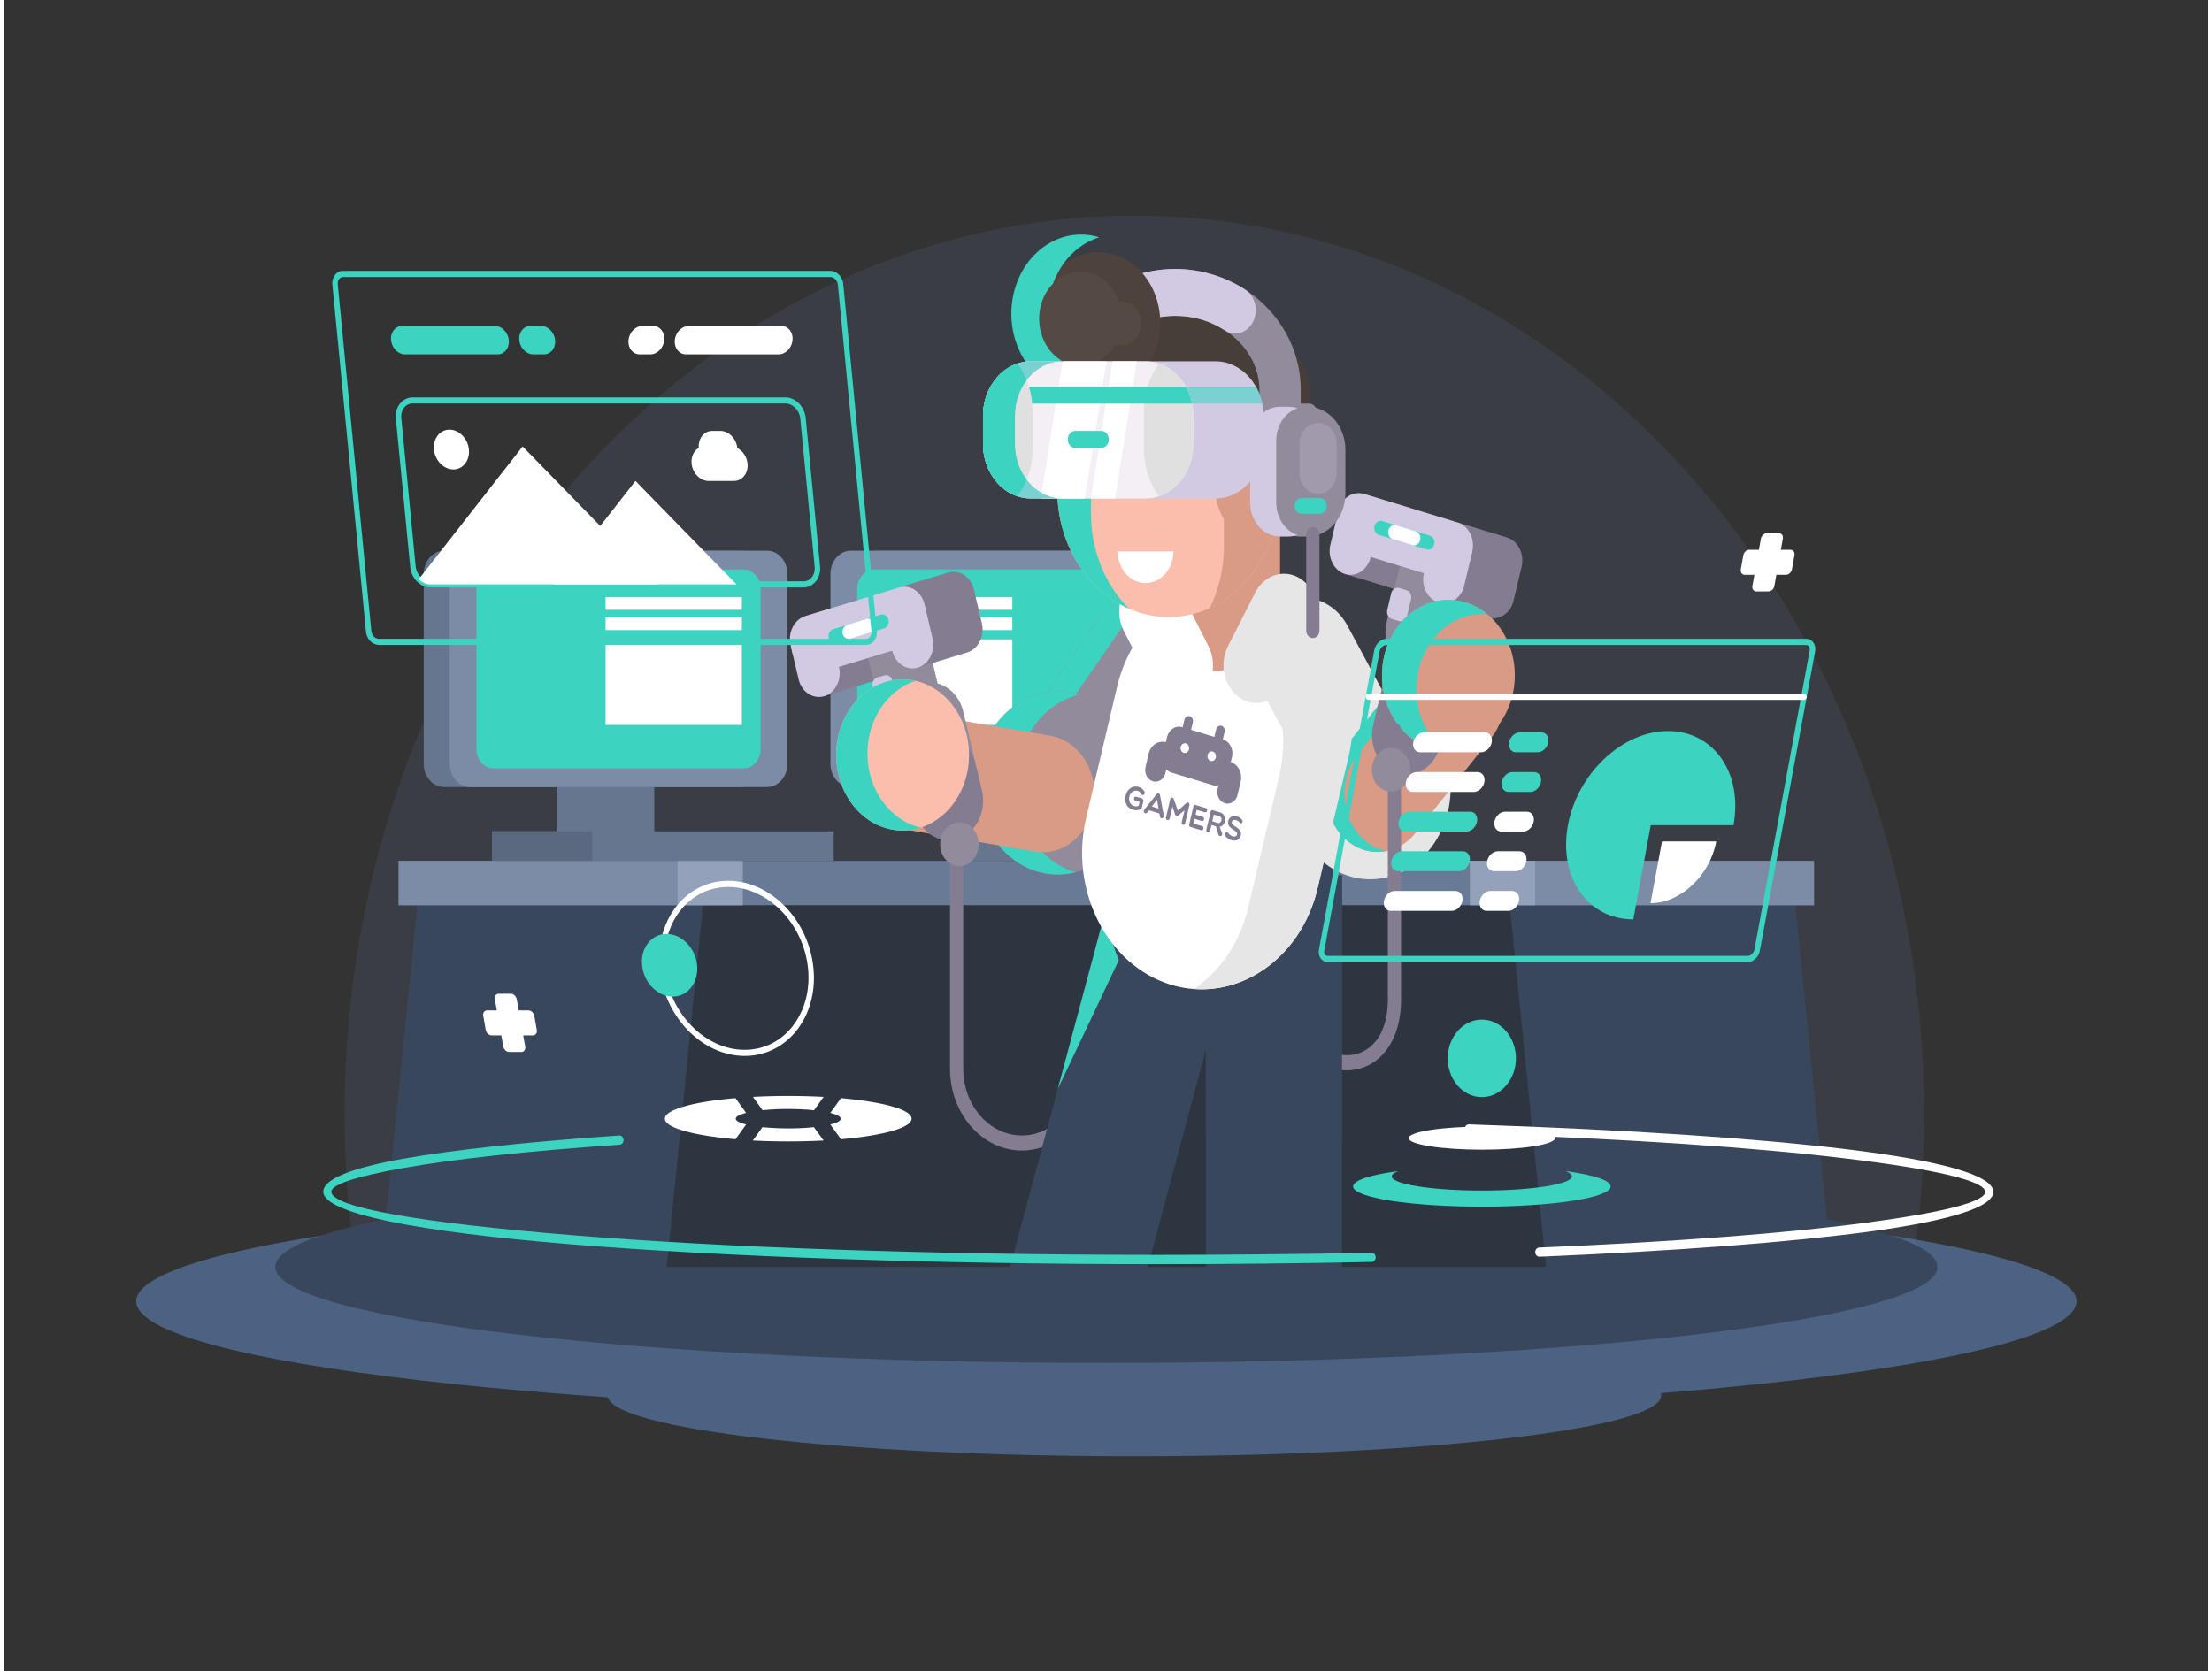 <svg xmlns="http://www.w3.org/2000/svg" fill="none" width="600" height="453.403" viewBox="0 0 600 455">
    <rect x="0" y="0" width="600" height="455" fill="#333333" stroke="none"/>
    <defs />
    <g clip-path="url(#clip0)">
        <path fill="#4C6282" fill-rule="evenodd" d="M307.72 396.487c78.98 0 143.4-7.439 143.4-16.562 0-9.123-64.42-16.562-143.4-16.562s-143.4 7.439-143.4 16.562c0 9.1 64.42 16.562 143.4 16.562z" clip-rule="evenodd" />
        <path fill="#4C6282" fill-rule="evenodd" d="M300.1 384.794c145.46 0 264.08-13.696 264.08-30.508 0-16.812-118.64-30.508-264.08-30.508-145.46 0-264.08 13.696-264.08 30.508 0 16.812 118.62 30.508 264.08 30.508z" clip-rule="evenodd" />
        <path fill="#61799E" fill-opacity=".16" fill-rule="evenodd" d="M307.72 58.74c118.72 0 214.98 109.473 214.98 244.54 0 14.742-1.14 29.166-3.34 43.18H96.08c-2.2-14.014-3.34-28.461-3.34-43.18 0-135.044 96.26-244.54 214.98-244.54z" clip-rule="evenodd" />
        <path fill="#38475C" fill-rule="evenodd" d="M300.1 371.075c124.6 0 226.22-11.739 226.22-26.14 0-14.4-101.62-26.139-226.22-26.139S73.88 330.535 73.88 344.935c0 14.401 101.62 26.14 226.22 26.14z" clip-rule="evenodd" />
        <path fill="#66768F" d="M287.78 201.428h-26.56v32.942h26.56v-32.942z" />
        <path fill="#66768F" fill-rule="evenodd" d="M318.44 149.945H237.6c-3.04 0-5.54 2.821-5.54 6.302v51.733c0 3.458 2.48 6.302 5.54 6.302h80.84c3.04 0 5.54-2.821 5.54-6.302v-51.733c0-3.458-2.48-6.302-5.54-6.302z" clip-rule="evenodd" />
        <path fill="#7C8CA6" fill-rule="evenodd" d="M311.38 149.945h-80.84c-3.04 0-5.54 2.821-5.54 6.302v51.733c0 3.458 2.48 6.302 5.54 6.302h80.84c3.04 0 5.54-2.821 5.54-6.302v-51.733c0-3.458-2.5-6.302-5.54-6.302z" clip-rule="evenodd" />
        <path fill="#3CD3C1" fill-rule="evenodd" d="M304.98 155.041h-68.04c-2.56 0-4.66 2.389-4.66 5.301v43.566c0 2.912 2.1 5.301 4.66 5.301h68.04c2.56 0 4.66-2.389 4.66-5.301v-43.566c0-2.912-2.1-5.301-4.66-5.301z" clip-rule="evenodd" />
        <g fill="#fff">
            <path d="M274.5 174.083h-37.1v23.296h37.1v-23.296zM274.5 168.122h-37.1v3.436h37.1v-3.436zM274.5 162.594h-37.1v3.435h37.1v-3.435z" />
        </g>
        <path fill="#66768F" d="M177.04 201.428h-26.56v32.942h26.56v-32.942z" />
        <path fill="#66768F" fill-rule="evenodd" d="M119.82 149.945h80.84c3.04 0 5.54 2.821 5.54 6.302v51.733c0 3.458-2.48 6.302-5.54 6.302h-80.84c-3.04 0-5.54-2.821-5.54-6.302v-51.733c0-3.458 2.5-6.302 5.54-6.302z" clip-rule="evenodd" />
        <path fill="#7C8CA6" fill-rule="evenodd" d="M126.9 149.945h80.84c3.04 0 5.54 2.821 5.54 6.302v51.733c0 3.458-2.48 6.302-5.54 6.302H126.9c-3.04 0-5.54-2.821-5.54-6.302v-51.733c0-3.458 2.48-6.302 5.54-6.302z" clip-rule="evenodd" />
        <path fill="#3CD3C1" fill-rule="evenodd" d="M133.28 155.041h68.04c2.56 0 4.66 2.389 4.66 5.301v43.566c0 2.912-2.1 5.301-4.66 5.301h-68.04c-2.56 0-4.66-2.389-4.66-5.301v-43.566c0-2.912 2.1-5.301 4.66-5.301z" clip-rule="evenodd" />
        <g fill="#fff">
            <path d="M200.88 174.083h-37.1v23.296h37.1v-23.296zM200.88 168.122h-37.1v3.436h37.1v-3.436zM200.88 162.594h-37.1v3.435h37.1v-3.435z" />
        </g>
        <path fill="#2D3540" d="M487.42 244.198H112.76v100.737h374.66V244.198z" />
        <path fill="#38475C" fill-rule="evenodd" d="M112.76 244.198h77.76l-10.1 100.76h-77.76l10.1-100.76zM409.68 244.198h77.76l10.1 100.76h-77.76l-10.1-100.76z" clip-rule="evenodd" />
        <path fill="#687A96" d="M492.72 234.393H107.46v12.058h385.26v-12.058z" />
        <path fill="#7C8CA6" d="M201.12 234.393h-93.66v12.058h93.66v-12.058zM492.72 234.393h-93.66v12.058h93.66v-12.058z" />
        <path fill="#93A2BA" d="M201.12 234.393h-17.74v12.058h17.74v-12.058zM416.8 234.393h-17.74v12.058h17.74v-12.058z" />
        <path fill="#66768F" d="M225.88 226.34h-92.96v8.03h92.96v-8.03z" />
        <g fill-rule="evenodd" clip-rule="evenodd">
            <path fill="#fff" d="M197.18 239.808c5.76 0 11.24 2.661 15.44 6.961 4.18 4.3 7.1 10.238 7.74 16.79.08.91.14 1.774.14 2.639 0 5.551-1.72 10.533-4.66 14.287-2.94 3.754-7.08 6.256-11.9 6.87-.76.091-1.52.137-2.28.137-5.76 0-11.24-2.662-15.44-6.962-4.18-4.299-7.1-10.237-7.74-16.789-.08-.91-.12-1.775-.12-2.639 0-5.551 1.72-10.533 4.66-14.287 2.94-3.754 7.08-6.257 11.9-6.871.74-.068 1.5-.136 2.26-.136zm14.46 8.212c-3.94-4.026-9.06-6.529-14.46-6.529-.72 0-1.44.046-2.12.137-4.46.546-8.26 2.866-10.96 6.324-2.7 3.458-4.3 8.054-4.3 13.173 0 .819.04 1.638.12 2.457.6 6.142 3.32 11.693 7.26 15.72 3.94 4.027 9.06 6.529 14.46 6.529.72 0 1.44-.045 2.12-.136 4.46-.546 8.26-2.867 10.96-6.325 2.7-3.458 4.3-8.053 4.3-13.172 0-.819-.04-1.638-.12-2.457-.6-6.143-3.34-11.694-7.26-15.721z" />
            <path fill="#3CD3C1" d="M180.38 254.277c4.14 0 7.86 3.822 8.32 8.531.46 4.709-2.54 8.531-6.66 8.531-4.14 0-7.86-3.822-8.32-8.531-.46-4.732 2.52-8.531 6.66-8.531z" />
            <path fill="#fff" d="M213.5 298.389c3.34 0 6.58.091 9.64.25l-2.62 3.64a71.949 71.949 0 00-7-.341c-2.54 0-4.94.114-7 .341l-2.62-3.64c3.02-.159 6.26-.25 9.6-.25zm14.36.592c11.36 1.001 19.22 3.116 19.22 5.596s-7.86 4.618-19.22 5.597l-2.9-4.027c1.78-.432 2.82-.978 2.82-1.57 0-.591-1.04-1.137-2.82-1.57l2.9-4.026zm-4.72 11.534a185.853 185.853 0 01-19.28 0l2.62-3.64c2.06.205 4.46.341 7 .341s4.94-.114 7-.341l2.66 3.64zm-24-.341c-11.36-1.001-19.22-3.117-19.22-5.597 0-2.48 7.86-4.618 19.22-5.596l2.9 4.026c-1.78.433-2.82.979-2.82 1.57 0 .592 1.04 1.138 2.82 1.57l-2.9 4.027z" />
        </g>
        <g>
            <path fill="#918B9C" fill-rule="evenodd" d="M297.48 169.123c4.78-6.916 13.6-8.121 19.68-2.684s7.14 15.47 2.36 22.386l-25.66 37.105c-4.78 6.916-13.6 8.122-19.68 2.685-6.08-5.438-7.14-15.47-2.36-22.386l25.66-37.106z" clip-rule="evenodd" />
            <path fill="#3CD3C1" fill-rule="evenodd" d="M297.48 169.123c4.18-6.051 11.46-7.735 17.28-4.413-3.94.205-7.76 2.275-10.38 6.074l-25.66 37.105c-4.78 6.916-3.72 16.949 2.36 22.386.76.683 1.58 1.252 2.4 1.729-3.24.16-6.54-.932-9.3-3.389-6.08-5.438-7.14-15.47-2.36-22.386l25.66-37.106z" clip-rule="evenodd" />
            <path fill="#918B9C" d="M286.86 238.101c12.095 0 21.9-11.153 21.9-24.911 0-13.758-9.805-24.911-21.9-24.911-12.095 0-21.9 11.153-21.9 24.911 0 13.758 9.805 24.911 21.9 24.911z" />
            <path fill="#3CD3C1" fill-rule="evenodd" d="M286.86 188.279c1.98 0 3.9.296 5.72.864-9.8 2.48-17.12 12.422-17.12 24.32 0 11.512 6.86 21.203 16.18 24.047-1.54.387-3.14.591-4.78.591-12.1 0-21.9-11.147-21.9-24.911 0-13.764 9.8-24.911 21.9-24.911z" clip-rule="evenodd" />
            <path fill="#38475C" d="M364.24 238.306h-37.06v114.979h37.06V238.306z" />
            <path fill="#38475C" fill-rule="evenodd" d="M327.18 238.306h37.06v69.297c0 11.602-8.34 21.089-18.54 21.089s-18.54-9.487-18.54-21.089v-69.297h.02z" clip-rule="evenodd" />
            <path fill="#D99A86" fill-rule="evenodd" d="M240.9 225.088c-7.66-1.274-12.96-9.373-11.84-18.086 1.12-8.713 8.24-14.742 15.9-13.468l39.9 6.78c7.66 1.274 12.96 9.373 11.84 18.086-1.12 8.713-8.24 14.742-15.9 13.468l-39.9-6.78z" clip-rule="evenodd" />
            <g fill-rule="evenodd" clip-rule="evenodd">
                <path fill="#918B9C" d="M249.62 186.163c5-1.524 10.18 1.888 11.52 7.553l5.08 21.567c1.34 5.688-1.66 11.58-6.64 13.104-5 1.524-10.18-1.888-11.52-7.553l-5.08-21.567c-1.36-5.687 1.64-11.58 6.64-13.104z" />
                <path fill="#847D91" d="M252.92 200.2c5-1.524 10.18 1.888 11.52 7.553l1.78 7.508c1.34 5.687-1.66 11.579-6.64 13.104-5 1.524-10.18-1.889-11.52-7.553l-1.76-7.508c-1.36-5.687 1.62-11.58 6.62-13.104zM231.6 163.641l-13.44 4.095 5.14 21.794 13.44-4.095c3.02-.91 4.82-4.482 4.02-7.917l-2.2-9.327c-.82-3.435-3.94-5.483-6.96-4.55z" />
                <path fill="#918B9C" d="M240.3 163.914c4.44-1.343 9.02 1.66 10.22 6.711l4.5 19.133c1.18 5.05-1.46 10.26-5.9 11.625-4.44 1.342-9.02-1.661-10.22-6.711l-4.5-19.133c-1.18-5.051 1.48-10.283 5.9-11.625z" />
                <path fill="#847D91" d="M257.06 155.86l-13.44 4.095 5.14 21.795 13.44-4.095c3.02-.91 4.82-4.482 4.02-7.917l-2.2-9.328c-.8-3.412-3.94-5.46-6.96-4.55z" />
                <g fill="#D2CAE2">
                    <path d="M219.5 167.326l22.8-6.939c3.76-1.137 7.64 1.411 8.64 5.688 1 4.277-1.24 8.69-5 9.828l-22.8 6.939c-3.76 1.137-7.64-1.411-8.64-5.688-1-4.277 1.26-8.69 5-9.828z" />
                    <path d="M218.16 167.736c-3.02.91-4.82 4.481-4.02 7.917l2.2 9.327c.8 3.435 3.94 5.483 6.96 4.573 3.02-.91 4.82-4.482 4.02-7.917l-2.2-9.327c-.82-3.458-3.94-5.506-6.96-4.573zM243.64 159.955c-3.02.91-4.82 4.482-4.02 7.917l2.2 9.328c.8 3.435 3.94 5.482 6.96 4.572 3.02-.91 4.82-4.481 4.02-7.917l-2.2-9.327c-.82-3.435-3.94-5.483-6.96-4.573z" />
                </g>
                <path fill="#3CD3C1" d="M225.72 171.308l12.96-3.959c.9-.273 1.86.341 2.1 1.365s-.3 2.116-1.2 2.389l-12.96 3.958c-.9.273-1.86-.341-2.1-1.365-.26-1.023.3-2.093 1.2-2.388z" />
                <path fill="#fff" d="M229.52 170.147l5.34-1.638c.9-.273 1.86.342 2.1 1.365.24 1.024-.3 2.116-1.2 2.389l-5.34 1.638c-.9.273-1.86-.341-2.1-1.365s.3-2.093 1.2-2.389z" />
                <path fill="#D2CAE2" d="M237.7 184.48l2.02-.615c.92-.273 1.88.342 2.14 1.411l1.08 4.573c.24 1.046-.3 2.138-1.24 2.434l-2.02.614c-.92.273-1.88-.341-2.14-1.41l-1.08-4.573c-.24-1.069.32-2.161 1.24-2.434z" />
            </g>
            <path fill="#847D91" fill-rule="evenodd" d="M293.02 291.018c0-1.137.8-2.047 1.8-2.047s1.8.91 1.8 2.047c0 6.12-2.2 11.671-5.74 15.698-3.54 4.026-8.42 6.529-13.8 6.529-5.38 0-10.26-2.503-13.8-6.529-3.54-4.027-5.74-9.578-5.74-15.698v-73.3c0-1.138.8-2.048 1.8-2.048s1.8.91 1.8 2.048v73.3c0 4.982 1.8 9.51 4.68 12.808 2.88 3.276 6.88 5.324 11.26 5.324s8.36-2.048 11.26-5.324c2.88-3.276 4.68-7.826 4.68-12.808z" clip-rule="evenodd" />
            <path fill="#FBBEAC" d="M244.64 226.112c9.985 0 18.08-9.207 18.08-20.566 0-11.358-8.095-20.566-18.08-20.566-9.985 0-18.08 9.208-18.08 20.566 0 11.359 8.095 20.566 18.08 20.566z" />
            <path fill="#3CD3C1" fill-rule="evenodd" d="M244.64 184.98c1.2 0 2.38.137 3.52.387-7.56 2.457-13.1 10.397-13.1 19.792 0 9.988 6.26 18.314 14.58 20.18-1.58.523-3.26.796-5 .796-10 0-18.08-9.214-18.08-20.566 0-11.375 8.1-20.589 18.08-20.589z" clip-rule="evenodd" />
            <path fill="#38475C" fill-rule="evenodd" d="M339.54 239.649h-37.46l-30.42 113.636h37.46l30.42-113.636z" clip-rule="evenodd" />
            <path fill="#3CD3C1" fill-rule="evenodd" d="M313.8 239.649h-11.72l-15.2 56.829 26.92-56.829z" clip-rule="evenodd" />
            <path fill="#38475C" d="M331.46 281.031c17.242 0 31.22-15.9 31.22-35.513s-13.978-35.513-31.22-35.513c-17.242 0-31.22 15.9-31.22 35.513s13.978 35.513 31.22 35.513z" />
            <path fill="#fff" fill-rule="evenodd" d="M342.94 160.752c17.32 5.278 27.7 25.707 23.06 45.409l-8.42 35.717c-4.64 19.701-22.6 31.509-39.92 26.231-17.32-5.278-27.7-25.708-23.06-45.409l8.42-35.718c4.62-19.724 22.6-31.508 39.92-26.23z" clip-rule="evenodd" />
            <path fill="#E6E6E6" fill-rule="evenodd" d="M341.84 186.982c-4.02-7.507-1.94-17.312 4.66-21.885s15.22-2.207 19.24 5.301l20.12 37.401c4.02 7.507 1.94 17.312-4.66 21.885s-15.22 2.207-19.24-5.301l-20.12-37.401z" clip-rule="evenodd" />
            <path fill="#E6E6E6" d="M371.92 239.398c12.095 0 21.9-11.153 21.9-24.911 0-13.758-9.805-24.911-21.9-24.911-12.095 0-21.9 11.153-21.9 24.911 0 13.758 9.805 24.911 21.9 24.911z" />
            <path fill="#D99A86" fill-rule="evenodd" d="M384.2 179.475c5.18-6.507 14.02-7.007 19.74-1.115 5.72 5.892 6.16 15.948.98 22.454l-20.64 25.935c-5.18 6.507-14.02 7.007-19.74 1.115-5.72-5.892-6.16-15.948-.98-22.454l20.64-25.935z" clip-rule="evenodd" />
            <path fill="#3CD3C1" fill-rule="evenodd" d="M384.2 179.475c3.4-4.255 8.36-5.961 12.98-4.96-3 .569-5.86 2.252-8.06 5.005l-20.64 25.935c-5.18 6.507-4.74 16.562.98 22.454 1.98 2.025 4.32 3.299 6.76 3.822-4.06.774-8.4-.5-11.7-3.89-5.72-5.892-6.16-15.948-.98-22.454l20.66-25.912z" clip-rule="evenodd" />
            <g fill-rule="evenodd" clip-rule="evenodd">
                <path fill="#918B9C" d="M389.34 168.327c5 1.525 7.98 7.417 6.64 13.104l-5.08 21.567c-1.34 5.688-6.52 9.077-11.52 7.553s-7.98-7.416-6.64-13.104l5.08-21.567c1.34-5.664 6.52-9.077 11.52-7.553z" />
                <path fill="#847D91" d="M386.04 182.364c5 1.524 7.98 7.417 6.64 13.104l-1.76 7.508c-1.34 5.687-6.52 9.077-11.52 7.553-5-1.525-7.98-7.417-6.64-13.104l1.78-7.508c1.32-5.665 6.5-9.077 11.5-7.553zM383.64 138.569l-13.44-4.095-5.14 21.795 13.44 4.095c3.02.91 6.14-1.138 6.96-4.573l2.2-9.327c.8-3.413-1-6.985-4.02-7.895z" />
                <path fill="#918B9C" d="M391.06 143.757c4.44 1.343 7.08 6.575 5.9 11.626l-4.5 19.132c-1.18 5.051-5.78 8.054-10.22 6.712-4.44-1.343-7.08-6.575-5.9-11.626l4.5-19.132c1.2-5.051 5.8-8.077 10.22-6.712z" />
                <path fill="#847D91" d="M409.12 146.328l-13.44-4.095-5.14 21.795 13.44 4.095c3.02.91 6.14-1.138 6.96-4.573l2.2-9.328c.8-3.412-1-6.984-4.02-7.894z" />
                <g fill="#D2CAE2">
                    <path d="M371.56 134.885l22.8 6.939c3.76 1.137 6 5.573 5 9.828-1 4.277-4.9 6.825-8.64 5.687l-22.8-6.939c-3.76-1.137-6-5.573-5-9.828 1-4.277 4.88-6.847 8.64-5.687z" />
                    <path d="M370.22 134.475c-3.02-.91-6.14 1.138-6.96 4.573l-2.2 9.328c-.8 3.435 1 6.984 4.02 7.917 3.02.91 6.14-1.138 6.96-4.573l2.2-9.328c.8-3.435-1-7.007-4.02-7.917zM395.68 142.233c-3.02-.91-6.14 1.138-6.96 4.573l-2.2 9.327c-.8 3.436 1 6.985 4.02 7.917 3.02.91 6.14-1.137 6.96-4.572l2.2-9.328c.8-3.435-1-7.007-4.02-7.917z" />
                </g>
                <path fill="#3CD3C1" d="M375.18 141.869l12.96 3.959c.9.273 1.46 1.342 1.2 2.388-.24 1.024-1.18 1.661-2.1 1.365l-12.96-3.958c-.9-.273-1.46-1.342-1.2-2.389.24-1.024 1.2-1.638 2.1-1.365z" />
                <path fill="#fff" d="M378.98 143.029l5.34 1.638c.9.273 1.46 1.343 1.2 2.389-.24 1.024-1.18 1.661-2.1 1.365l-5.34-1.638c-.9-.273-1.46-1.342-1.2-2.389.26-1.023 1.2-1.638 2.1-1.365z" />
                <path fill="#D2CAE2" d="M379.78 160.092l2.02.614c.92.273 1.48 1.365 1.24 2.434l-1.08 4.573c-.24 1.047-1.2 1.684-2.14 1.411l-2.02-.615c-.92-.273-1.48-1.365-1.24-2.434l1.08-4.573c.26-1.069 1.22-1.683 2.14-1.41z" />
            </g>
            <path fill="#D99A86" d="M393.2 204.454c9.985 0 18.08-9.207 18.08-20.566 0-11.358-8.095-20.566-18.08-20.566-9.985 0-18.08 9.208-18.08 20.566 0 11.359 8.095 20.566 18.08 20.566z" />
            <path fill="#3CD3C1" fill-rule="evenodd" d="M393.2 163.322c3.94 0 7.6 1.434 10.58 3.891-.4-.023-.82-.046-1.22-.046-10 0-18.08 9.214-18.08 20.566 0 6.871 2.96 12.968 7.52 16.699-9.42-.706-16.86-9.624-16.86-20.521-.04-11.375 8.06-20.589 18.06-20.589z" clip-rule="evenodd" />
            <path fill="#847D91" fill-rule="evenodd" d="M320.74 197.971l11.18 3.412c1.8.546 2.86 2.662 2.38 4.687l-1.18 4.982c-.48 2.047-2.34 3.253-4.12 2.707l-11.18-3.412c-1.8-.546-2.86-2.662-2.38-4.687l1.18-4.982c.48-2.048 2.34-3.253 4.12-2.707z" clip-rule="evenodd" />
            <path fill="#847D91" fill-rule="evenodd" d="M316.18 210.46c-.4 1.707-1.94 2.708-3.44 2.253-1.5-.455-2.38-2.207-1.98-3.913l.84-3.572c.28-1.183.94-2.116 1.8-2.685h.02c.86-.568 1.9-.75 2.94-.455l3.14.956c1.5.455 2.38 2.207 1.98 3.913-.4 1.706-1.94 2.707-3.44 2.252l-1.46-.455-.4 1.706zM335.8 216.444c-.4 1.706-1.94 2.707-3.44 2.252-1.5-.455-2.38-2.207-1.98-3.913l.4-1.661-1.46-.455c-1.5-.455-2.38-2.207-1.98-3.913.4-1.706 1.94-2.707 3.44-2.252l3.14.955c1.02.319 1.84 1.07 2.34 2.048h.02c.5.978.66 2.184.38 3.344l-.86 3.595zM322.8 195.013c.64.182 1.02.933.84 1.661l-.7 2.98c-.16.728-.82 1.16-1.46.956-.64-.182-1.02-.933-.84-1.661l.7-2.98c.16-.728.82-1.161 1.46-.956zM331.44 197.629c.64.182 1.02.933.84 1.661l-.7 2.98c-.16.728-.82 1.161-1.46.956-.64-.182-1.02-.933-.84-1.661l.7-2.98c.16-.705.82-1.138 1.46-.956z" clip-rule="evenodd" />
            <path fill="#fff" d="M322.586 204.039c.166-.703-.201-1.427-.82-1.616-.619-.188-1.255.23-1.421.933-.166.704.202 1.428.82 1.616.619.189 1.255-.229 1.421-.933zM329.901 206.248c.166-.704-.202-1.427-.82-1.616-.619-.188-1.255.229-1.421.933-.166.704.201 1.428.82 1.616.619.189 1.255-.229 1.421-.933z" />
            <path fill="#847D91" fill-rule="evenodd" d="M309.74 219.902l.44-1.843c.06-.273-.14-.592-.42-.683l-1.52-.455c-.6-.182-.92.842-.24 1.07l1.14.341-.26 1.069c-.34.159-.78.182-1.24.046-1-.296-1.56-1.32-1.26-2.594.28-1.228 1.38-1.797 2.3-1.501.4.113.74.477.94.864.34.592 1.2.023.86-.637-.34-.682-.96-1.115-1.56-1.297-1.6-.5-3.12.501-3.54 2.253-.48 2.07.4 3.458 2 3.935.68.205 1.38.182 2.04-.159.2-.114.3-.25.32-.409zm1.48 1.342c-.2.25-.48.227-.74.091-.2-.228-.28-.592-.04-.91l3.34-4.186c.32-.387.86-.25.94.296l1 5.528c.16.773-.9 1.024-1.02.273l-.16-.865-2.82-.864-.5.637zm1.26-1.661l1.8.546-.36-2.411-1.44 1.865zm6.34 2.184c.16.455.5.569.86.273l1.7-1.433-.76 3.208c-.08.386.08.659.34.75.24.069.5-.068.6-.455l1.14-4.891c.14-.591-.44-.933-.78-.637l-2.36 2.139-1.08-3.094c-.1-.205-.18-.387-.4-.455-.12-.046-.5 0-.6.455l-1.14 4.891c-.08.387.08.66.32.728.28.091.6-.046.68-.432l.76-3.208.72 2.161zm7.02 4.254l-2.86-.864a.564.564 0 01-.34-.683l1.16-4.914c.08-.318.34-.477.6-.386l2.74.841c.7.205.42 1.343-.26 1.138l-2.2-.66-.3 1.297 1.92.591c.68.205.42 1.343-.26 1.138l-1.92-.592-.3 1.297 2.32.705c.66.16.44 1.32-.3 1.092zm2.86-1.41l1.2.364.7 2.229c.3.797 1.24.41 1-.386l-.68-1.707c1.78-.25 2.08-3.321.16-3.913l-2.02-.614c-.26-.068-.52.091-.58.387l-1.16 4.914c-.18.773.84 1.046 1.02.296l.36-1.57zm.66-2.821l1.48.455c1.06.318.56 2.116-.42 1.82l-1.48-.455.42-1.82zm6.32 5.392c.2-1.32-3.14-1.502-2.34-3.891.58-1.638 2.88-1.251 3.72-.022.4.637-.32 1.228-.68.705-.46-.569-1.7-1.16-2.08-.319-.54 1.365 2.96 1.547 2.38 3.845-.58 2.184-3.38 1.388-4.2.068a.723.723 0 01.1-.887c.26-.159.5-.182.7.137.48.705 2 1.547 2.4.364zM364.24 287.196c.42.045.86.091 1.3.091 3.18 0 6.06-1.411 8.08-4.072 1.92-2.548 3.1-6.279 3.1-11.102v-73.301c0-1.137.8-2.047 1.8-2.047s1.8.91 1.8 2.047v73.301c0 5.846-1.52 10.487-3.98 13.763-2.72 3.618-6.58 5.529-10.8 5.529-.44 0-.88-.023-1.3-.069v-4.14z" clip-rule="evenodd" />
            <path fill="#918B9C" fill-rule="evenodd" d="M260.1 235.827c2.88 0 5.24-2.685 5.24-5.961 0-3.276-2.36-5.96-5.24-5.96-2.88 0-5.24 2.684-5.24 5.96 0 3.299 2.36 5.961 5.24 5.961zM377.6 215.534c2.88 0 5.24-2.685 5.24-5.961 0-3.276-2.36-5.96-5.24-5.96-2.88 0-5.24 2.684-5.24 5.96.02 3.276 2.36 5.961 5.24 5.961z" clip-rule="evenodd" />
            <path fill="#E6E6E6" fill-rule="evenodd" d="M342.94 160.752c17.32 5.278 27.7 25.707 23.06 45.409l-8.42 35.717c-4.08 17.313-18.46 28.529-33.64 27.391 7.04-4.777 12.52-12.535 14.78-22.204l8.42-35.717c4.64-19.702-5.74-40.131-23.06-45.409a29.24 29.24 0 00-6.3-1.183c7.32-4.96 16.32-6.712 25.16-4.004z" clip-rule="evenodd" />
            <path fill="#D99A86" fill-rule="evenodd" d="M328.72 109.655c10.26 0 18.66 9.555 18.66 21.226v30.69c0 11.67-8.4 21.225-18.66 21.225s-18.66-9.555-18.66-21.225v-30.69c0-11.671 8.4-21.226 18.66-21.226z" clip-rule="evenodd" />
            <g fill-rule="evenodd" clip-rule="evenodd">
                <path fill="#E6E6E6" d="M352.98 157.589c4.32 2.844 5.8 9.168 3.32 14.082l-7.42 14.606c-2.5 4.914-8.06 6.597-12.38 3.776-4.32-2.843-5.8-9.168-3.32-14.082l7.42-14.605c2.5-4.914 8.06-6.62 12.38-3.777z" />
                <path fill="#fff" d="M308.12 157.589c-4.32 2.844-5.8 9.168-3.32 14.082l7.42 14.606c2.5 4.914 8.06 6.597 12.38 3.776 4.32-2.843 5.8-9.168 3.32-14.082l-7.42-14.605c-2.5-4.914-8.08-6.62-12.38-3.777z" />
            </g>
            <path fill="#FBBEAC" fill-rule="evenodd" d="M317.06 83.356c16.68 0 30.32 15.516 30.32 34.489v15.675c0 18.973-13.64 34.489-30.32 34.489s-30.32-15.516-30.32-34.489v-15.675c0-18.974 13.64-34.489 30.32-34.489z" clip-rule="evenodd" />
            <path fill="#D99A86" fill-rule="evenodd" d="M317.06 83.356c16.68 0 30.32 15.516 30.32 34.489v15.675c0 14.491-7.96 26.958-19.14 32.054 2.46-4.982 3.86-10.692 3.86-16.789v-26.754c0-18.655-13.2-33.966-29.5-34.489 4.32-2.662 9.24-4.186 14.46-4.186z" clip-rule="evenodd" />
            <path fill="#3CD3C1" fill-rule="evenodd" d="M317.06 83.356c7.66 0 14.66 3.276 20.02 8.622a26.83 26.83 0 00-10.84-2.297c-16.68 0-30.32 15.515-30.32 34.488v15.675c0 10.26 4 19.52 10.32 25.867-11.36-4.982-19.48-17.563-19.48-32.191v-15.675c-.02-18.974 13.62-34.489 30.3-34.489z" clip-rule="evenodd" />
            <path fill="#473E37" fill-rule="evenodd" d="M294.32 78.26h32.86c6.94 0 12.64 6.461 12.64 14.378 0 7.894-5.68 14.378-12.64 14.378h-32.86c-6.94 0-12.64-6.461-12.64-14.378s5.7-14.378 12.64-14.378z" clip-rule="evenodd" />
            <path fill="#473E37" d="M338.54 109.883c6.285 0 11.38-5.796 11.38-12.945 0-7.15-5.095-12.945-11.38-12.945-6.285 0-11.38 5.796-11.38 12.945s5.095 12.945 11.38 12.945z" />
            <path fill="#473E37" fill-rule="evenodd" d="M355.48 106.993v15.174c0 7.895-5.68 14.378-12.64 14.378-6.94 0-12.64-6.461-12.64-14.378v-15.174c0-7.894 5.68-14.378 12.64-14.378 6.96.023 12.64 6.484 12.64 14.378z" clip-rule="evenodd" />
            <path fill="#918B9C" fill-rule="evenodd" d="M303.64 91.114c-2.54 2.002-6.04 1.274-7.78-1.616-1.76-2.889-1.12-6.87 1.42-8.85a35.333 35.333 0 0110.18-5.528c3.58-1.205 7.4-1.888 11.36-1.888 9.18 0 17.56 3.526 23.7 9.237 6.46 6.006 10.48 14.378 10.48 23.66v26.503c0 3.527-2.52 6.393-5.62 6.393s-5.62-2.866-5.62-6.393v-26.503c0-5.278-2.42-10.17-6.3-13.787-4.22-3.913-10.1-6.347-16.64-6.347-2.88 0-5.64.478-8.16 1.32-2.62.91-4.98 2.206-7.02 3.799z" clip-rule="evenodd" />
            <path fill="#fff" fill-rule="evenodd" d="M318.36 150.127c0 4.755-3.4 8.622-7.58 8.622s-7.58-3.867-7.58-8.622h15.16z" clip-rule="evenodd" />
            <path fill="#D2CAE2" fill-rule="evenodd" d="M303.64 91.114c-2.54 2.002-6.04 1.274-7.78-1.616-1.76-2.889-1.12-6.87 1.42-8.85a35.333 35.333 0 0110.18-5.528c3.58-1.205 7.4-1.888 11.36-1.888 3.4 0 6.74.5 9.94 1.456 3.34.978 6.44 2.412 9.18 4.209 2.68 1.752 3.62 5.642 2.08 8.713-1.54 3.049-4.96 4.118-7.66 2.366-1.98-1.274-4.12-2.298-6.38-2.957-2.2-.66-4.62-1.001-7.18-1.001-2.88 0-5.64.477-8.16 1.32-2.6.886-4.96 2.183-7 3.776z" clip-rule="evenodd" />
            <path fill="#4D433C" d="M297.92 106.993c9.3 0 16.84-8.576 16.84-19.155 0-10.58-7.54-19.156-16.84-19.156s-16.84 8.576-16.84 19.156c0 10.579 7.54 19.155 16.84 19.155z" />
            <path fill="#3CD3C1" fill-rule="evenodd" d="M293.2 106.993c-10.46 0-18.96-9.646-18.96-21.567 0-11.92 8.48-21.567 18.96-21.567 1.72 0 3.38.25 4.96.751-8.06 2.48-14 10.852-14 20.816 0 9.965 5.94 18.337 14 20.817-1.58.5-3.26.75-4.96.75z" clip-rule="evenodd" />
            <path fill="#544A43" d="M293.06 99.6c6.219 0 11.26-5.735 11.26-12.809 0-7.073-5.041-12.808-11.26-12.808-6.219 0-11.26 5.734-11.26 12.808S286.841 99.6 293.06 99.6z" />
            <path fill="#918B9C" fill-rule="evenodd" d="M334.16 109.883h21.08c1.24 0 2.26 1.16 2.26 2.57v9.237c0 1.41-1.02 2.571-2.26 2.571h-21.08c-1.24 0-2.26-1.161-2.26-2.571v-9.237c0-1.433 1.02-2.57 2.26-2.57z" clip-rule="evenodd" />
            <path fill="#D99A86" d="M342.34 147.238c6.981 0 12.64-6.437 12.64-14.378s-5.659-14.378-12.64-14.378c-6.981 0-12.64 6.437-12.64 14.378s5.659 14.378 12.64 14.378z" />
            <path fill="#D2CAE2" fill-rule="evenodd" d="M289.68 98.371h40.12c7.18 0 13.04 6.666 13.04 14.833v7.689c0 8.168-5.86 14.834-13.04 14.834h-40.12c-7.18 0-13.04-6.666-13.04-14.834v-7.689c0-8.145 5.86-14.833 13.04-14.833z" clip-rule="evenodd" />
            <path fill="#79D1D1" fill-rule="evenodd" d="M340.8 105.264a15.448 15.448 0 011.7 4.619h-65.54c.34-1.661.92-3.208 1.7-4.619h62.14z" clip-rule="evenodd" />
            <path fill="#F4EFF5" fill-rule="evenodd" d="M279.56 98.371h31.2c7.18 0 13.04 6.666 13.04 14.833v7.689c0 8.168-5.86 14.834-13.04 14.834h-31.2c-7.18 0-13.04-6.666-13.04-14.834v-7.689c0-8.145 5.88-14.833 13.04-14.833z" clip-rule="evenodd" />
            <path fill="#E0E0E0" fill-rule="evenodd" d="M314.44 98.985c5.4 1.82 9.36 7.53 9.36 14.242v7.689c0 6.711-3.96 12.422-9.36 14.242-2.56-3.504-4.12-7.986-4.12-12.854v-10.442c0-4.892 1.56-9.396 4.12-12.877z" clip-rule="evenodd" />
            <path fill="#fff" fill-rule="evenodd" d="M288.16 98.371h11.98l-5.9 37.378h-11.98l5.9-37.378zm13.62 0l-5.9 37.378h6.6l5.9-37.378h-6.6z" clip-rule="evenodd" />
            <path fill="#3CD3C1" fill-rule="evenodd" d="M291.62 117.322h7.1c1.12 0 2.04 1.046 2.04 2.32 0 1.274-.92 2.321-2.04 2.321h-7.1c-1.12 0-2.04-1.047-2.04-2.321 0-1.274.92-2.32 2.04-2.32z" clip-rule="evenodd" />
            <path fill="#918B9C" fill-rule="evenodd" d="M352.74 110.747h2.16c5.64 0 10.26 5.255 10.26 11.671v11.989c0 6.415-4.62 11.671-10.26 11.671h-2.16c-4.46 0-8.1-4.141-8.1-9.214v-16.903c.02-5.074 3.66-9.214 8.1-9.214z" clip-rule="evenodd" />
            <path fill="#D2CAE2" fill-rule="evenodd" d="M347.34 110.747h2.16c.9 0 1.78.136 2.62.387-3.34 1.137-5.78 4.663-5.78 8.827v16.903c0 4.14 2.44 7.689 5.78 8.827-.84.25-1.72.387-2.62.387h-2.16c-4.46 0-8.1-4.141-8.1-9.214v-16.903c0-5.074 3.66-9.214 8.1-9.214z" clip-rule="evenodd" />
            <path fill="#3CD3C1" fill-rule="evenodd" d="M321.76 105.264a15.448 15.448 0 011.7 4.619h-56.62c.34-1.661.92-3.208 1.7-4.619h53.22z" clip-rule="evenodd" />
            <path fill="#544A43" fill-rule="evenodd" d="M292.32 82.082h12.04c2.86 0 5.2 2.662 5.2 5.915s-2.34 5.915-5.2 5.915h-12.04c-2.86 0-5.2-2.662-5.2-5.915s2.34-5.915 5.2-5.915z" clip-rule="evenodd" />
            <path fill="#A19AAD" fill-rule="evenodd" d="M357.72 115.115c2.78 0 5.06 2.593 5.06 5.756v7.848c0 3.163-2.28 5.756-5.06 5.756s-5.06-2.593-5.06-5.756v-7.848c0-3.163 2.28-5.756 5.06-5.756z" clip-rule="evenodd" />
            <path fill="#3CD3C1" fill-rule="evenodd" d="M353.24 135.59h4.94c1.04 0 1.9.978 1.9 2.161s-.86 2.161-1.9 2.161h-4.94c-1.04 0-1.9-.978-1.9-2.161s.86-2.161 1.9-2.161z" clip-rule="evenodd" />
            <path fill="#E0E0E0" fill-rule="evenodd" d="M275.9 98.985c-5.4 1.82-9.36 7.53-9.36 14.242v7.689c0 6.711 3.96 12.422 9.36 14.242 2.56-3.504 4.12-7.986 4.12-12.854v-10.442c-.02-4.892-1.56-9.396-4.12-12.877z" clip-rule="evenodd" />
            <path fill="#79D1D1" fill-rule="evenodd" d="M279.56 98.371h8.68c-7.18 0-13.04 6.666-13.04 14.833v7.689c0 8.168 5.86 14.834 13.04 14.834h-8.68c-7.18 0-13.04-6.666-13.04-14.834v-7.689c0-8.145 5.88-14.833 13.04-14.833z" clip-rule="evenodd" />
            <path fill="#3CD3C1" fill-rule="evenodd" d="M278.4 103.512c-1.98 2.617-3.2 6.006-3.2 9.692v7.689c0 3.709 1.2 7.098 3.2 9.692a20.085 20.085 0 01-2.52 4.527 9.458 9.458 0 01-1.24-.5c-1.92-.888-3.62-2.298-4.98-4.095-2.04-2.753-3.14-6.029-3.14-9.646v-7.69c0-4.868 2.14-9.441 5.62-12.194 1.06-.887 2.5-1.638 3.74-2.047a21.447 21.447 0 012.52 4.572z" clip-rule="evenodd" />
            <path fill="#847D91" fill-rule="evenodd" d="M358.1 171.671c0 1.138-.8 2.048-1.8 2.048s-1.8-.91-1.8-2.048v-26.139c0-1.138.8-2.048 1.8-2.048s1.8.91 1.8 2.048v26.139z" clip-rule="evenodd" />
        </g>
        <g fill-rule="evenodd" clip-rule="evenodd">
            <path fill="#3CD3C1" d="M372.3 341.068c.6 0 1.1.546 1.12 1.228 0 .683-.48 1.252-1.08 1.274-9.46.205-19.08.364-28.8.455-10 .114-19.8.16-29.28.16-62.48 0-119.06-2.071-160.04-5.415-41.58-3.39-67.28-8.417-67.28-14.31 0-3.412 7.6-6.461 21.78-8.986 13.62-2.411 33.54-4.573 58.8-6.324.6-.046 1.12.477 1.16 1.183.04.682-.42 1.274-1.04 1.319-25.22 1.752-45.06 3.913-58.6 6.302-12.96 2.298-19.9 4.504-19.9 6.506 0 4.323 24.92 8.509 65.22 11.808 40.9 3.344 97.42 5.392 159.88 5.392 10.1 0 19.88-.046 29.28-.16 9.68-.068 19.3-.227 28.78-.432z" />
            <path fill="#fff" d="M398.72 308.626c-.6-.022-1.08-.591-1.08-1.296.02-.683.52-1.229 1.14-1.206 42.84 1.41 78.3 3.799 103.04 6.802 25.36 3.071 39.72 7.053 39.72 11.58 0 4.186-12.16 7.917-34.02 10.852-21.22 2.843-51.88 5.209-89.54 6.802-.6.023-1.12-.523-1.14-1.206-.02-.682.46-1.274 1.06-1.297 37.56-1.569 68.16-3.958 89.36-6.802 20.58-2.753 32.06-5.642 32.06-8.349 0-3.003-13.66-6.165-37.76-9.077-24.68-3.003-60.06-5.415-102.84-6.803z" />
        </g>
        <g fill-rule="evenodd" clip-rule="evenodd">
            <path fill="#3CD3C1" d="M425.08 318.841c7.52 1.001 12.3 2.526 12.3 4.186 0 3.049-15.7 5.506-35.06 5.506-19.36 0-35.06-2.457-35.06-5.506 0-1.683 4.78-3.185 12.3-4.186-1.14.455-1.78.933-1.78 1.434 0 2.138 10.98 3.867 24.54 3.867 13.56 0 24.54-1.729 24.54-3.867-.02-.501-.64-1.001-1.78-1.434z" />
            <path fill="#fff" d="M402.3 313.017c10.98 0 19.92-1.41 19.92-3.139 0-1.729-8.94-3.14-19.92-3.14-10.98 0-19.92 1.411-19.92 3.14s8.96 3.139 19.92 3.139z" />
            <path fill="#3CD3C1" d="M402.3 298.707c5.12 0 9.28-4.732 9.28-10.556 0-5.824-4.16-10.556-9.28-10.556-5.12 0-9.28 4.732-9.28 10.556 0 5.824 4.18 10.556 9.28 10.556z" />
        </g>
        <path fill="#fff" fill-rule="evenodd" d="M479.86 145.168h3.34c.72 0 1.2.682 1.04 1.501l-.54 3.026h2.66c.72 0 1.2.682 1.04 1.501l-.68 3.8c-.14.819-.86 1.501-1.58 1.501h-2.66l-.54 3.026c-.14.819-.86 1.501-1.58 1.501H477c-.72 0-1.2-.682-1.04-1.501l.54-3.026h-2.66c-.72 0-1.2-.682-1.04-1.501l.68-3.8c.14-.819.86-1.501 1.58-1.501h2.66l.54-3.026c.16-.842.88-1.501 1.6-1.501zM138.02 270.566h-3.34c-.72 0-1.2.682-1.04 1.501l.54 3.026h-2.66c-.72 0-1.2.682-1.04 1.501l.68 3.8c.14.819.86 1.501 1.58 1.501h2.66l.54 3.026c.14.819.86 1.501 1.58 1.501h3.34c.72 0 1.2-.682 1.04-1.501l-.54-3.026h2.66c.72 0 1.2-.682 1.04-1.501l-.68-3.8c-.14-.819-.86-1.501-1.58-1.501h-2.66l-.54-3.026c-.14-.819-.86-1.501-1.58-1.501z" clip-rule="evenodd" />
        <g fill-rule="evenodd" clip-rule="evenodd">
            <path fill="#3CD3C1" d="M92.4 73.755h132.56c.88 0 1.72.41 2.34 1.047.64.66 1.08 1.547 1.18 2.548l9.14 94.435c.02.137.02.273.02.41a3.8 3.8 0 01-.74 2.275c-.48.591-1.12 1.001-1.9 1.092-.12.023-.24.023-.34.023H102.1c-.88 0-1.72-.41-2.36-1.047a4.267 4.267 0 01-1.18-2.548l-9.14-94.458c-.02-.136-.02-.273-.02-.41 0-.864.28-1.66.74-2.275a2.809 2.809 0 011.9-1.091h.36zm132.56 1.684H92.22c-.38.046-.72.25-.96.546-.24.296-.38.705-.38 1.16v.228l9.14 94.435c.06.569.32 1.115.7 1.502.38.386.86.614 1.36.614h132.74c.38-.046.72-.25.96-.546.24-.296.38-.705.38-1.16v-.228l-9.14-94.435a2.562 2.562 0 00-.7-1.502c-.38-.386-.86-.614-1.36-.614z" />
            <path fill="#3CD3C1" d="M108.42 88.748h25.24c1.88 0 3.58 1.752 3.78 3.867.2 2.139-1.16 3.868-3.04 3.868h-25.22c-1.88 0-3.58-1.752-3.78-3.868-.22-2.115 1.14-3.867 3.02-3.867zM143.34 88.748h2.92c1.88 0 3.58 1.752 3.78 3.867.2 2.139-1.16 3.868-3.04 3.868h-2.92c-1.88 0-3.58-1.752-3.78-3.868-.2-2.115 1.16-3.867 3.04-3.867zM111.26 108.199h101.5c1.36 0 2.66.637 3.66 1.638a6.765 6.765 0 011.84 3.981l3.9 40.336c.02.227.04.432.04.614 0 1.342-.42 2.548-1.14 3.458-.72.91-1.72 1.524-2.9 1.684-.18.022-.36.045-.54.045H116.1c-1.36 0-2.66-.637-3.66-1.638a6.648 6.648 0 01-1.84-3.981L106.7 114c-.02-.227-.04-.432-.04-.614 0-1.342.42-2.548 1.14-3.458.72-.91 1.72-1.524 2.9-1.684.2-.045.38-.045.56-.045zm101.5 1.661h-101.5c-.14 0-.26 0-.38.022-.8.091-1.48.524-1.96 1.138-.48.614-.76 1.433-.76 2.366 0 .159 0 .296.02.432l3.9 40.336a4.77 4.77 0 001.36 2.912c.74.751 1.68 1.206 2.68 1.206h101.5c.14 0 .26 0 .38-.023.8-.091 1.48-.523 1.96-1.138.48-.614.76-1.433.76-2.366 0-.159 0-.295-.02-.432l-3.92-40.336a4.77 4.77 0 00-1.36-2.912c-.72-.728-1.66-1.205-2.66-1.205z" />
            <path fill="#fff" d="M177.86 159.113H116.1c-1.18 0-2.3-.546-3.16-1.433l28.26-36.127 36.66 37.56z" />
            <path fill="#fff" d="M171.92 130.949l27.5 28.164h-49.54l22.04-28.164zM121.3 116.98c2.62 0 5 2.435 5.28 5.415.28 2.98-1.6 5.414-4.24 5.414-2.62 0-5-2.434-5.28-5.414-.28-3.003 1.62-5.415 4.24-5.415zM199.64 121.963c1.46.773 2.6 2.389 2.78 4.254.26 2.594-1.42 4.732-3.7 4.732h-6.9c-2.28 0-4.36-2.116-4.62-4.732-.18-1.865.62-3.503 1.94-4.254-.2-2.571 1.44-4.641 3.7-4.641h2.18c2.28 0 4.34 2.07 4.62 4.641zM211.64 88.748H186.4c-1.88 0-3.58 1.752-3.78 3.867-.2 2.139 1.16 3.868 3.04 3.868h25.24c1.88 0 3.58-1.752 3.78-3.868.2-2.115-1.16-3.867-3.04-3.867zM176.72 88.748h-2.92c-1.88 0-3.58 1.752-3.78 3.867-.2 2.139 1.16 3.868 3.04 3.868h2.92c1.88 0 3.58-1.752 3.78-3.868.2-2.115-1.16-3.867-3.04-3.867z" />
        </g>
        <g fill-rule="evenodd" clip-rule="evenodd">
            <path fill="#3CD3C1" d="M376.36 173.924H490.6c.2 0 .38.022.56.068.58.136 1.06.478 1.4.978.34.478.52 1.092.52 1.775 0 .204-.02.432-.06.682l-15.04 81.4c-.16.864-.62 1.66-1.2 2.206-.6.569-1.36.91-2.14.91H360.4c-.2 0-.38-.022-.56-.068a2.374 2.374 0 01-1.4-.955c-.34-.478-.52-1.092-.52-1.775 0-.205.02-.432.06-.682l15.04-81.4c.16-.864.62-1.661 1.2-2.207.6-.568 1.36-.932 2.14-.932zm114.24 1.683H376.36c-.42 0-.84.205-1.2.523-.36.342-.62.774-.7 1.274l-15.04 81.4c-.02.114-.04.227-.04.341 0 .296.08.546.2.728.12.182.32.319.54.364.08.023.16.023.26.023h114.24c.42 0 .84-.205 1.2-.523.36-.342.62-.774.7-1.274l15.04-81.4c.02-.114.02-.227.02-.341 0-.296-.08-.546-.2-.728a.866.866 0 00-.54-.364c-.04-.023-.14-.023-.24-.023z" />
            <path fill="#3CD3C1" d="M448.28 224.679l-4.74 25.639c-12.44 0-20.42-11.466-17.8-25.639 2.62-14.151 14.82-25.639 27.26-25.639 12.44 0 20.42 11.466 17.8 25.639h-22.52z" />
            <path fill="#fff" d="M451.34 229.092h14.78c-1.72 9.282-9.72 16.813-17.9 16.813l3.12-16.813zM386.52 199.404h16.6c1.3 0 2.14 1.205 1.88 2.707-.28 1.479-1.56 2.707-2.88 2.707h-16.6c-1.3 0-2.14-1.206-1.88-2.707.28-1.479 1.56-2.707 2.88-2.707zM384.52 210.21h16.6c1.3 0 2.14 1.206 1.88 2.707-.28 1.479-1.56 2.707-2.88 2.707h-16.6c-1.3 0-2.14-1.205-1.88-2.707.28-1.501 1.58-2.707 2.88-2.707z" />
            <path fill="#3CD3C1" d="M382.52 220.993h16.6c1.3 0 2.14 1.206 1.88 2.708-.28 1.478-1.56 2.707-2.88 2.707h-16.6c-1.3 0-2.14-1.206-1.88-2.707.28-1.502 1.58-2.708 2.88-2.708zM380.54 231.777h16.6c1.3 0 2.14 1.206 1.88 2.707-.28 1.479-1.56 2.707-2.88 2.707h-16.6c-1.3 0-2.14-1.205-1.88-2.707.28-1.479 1.56-2.707 2.88-2.707z" />
            <path fill="#fff" d="M378.54 242.583h16.6c1.3 0 2.14 1.206 1.88 2.707-.28 1.479-1.56 2.708-2.88 2.708h-16.6c-1.3 0-2.14-1.206-1.88-2.708.28-1.501 1.58-2.707 2.88-2.707z" />
            <path fill="#3CD3C1" d="M412.6 199.404h5.92c1.3 0 2.14 1.205 1.88 2.707-.28 1.479-1.56 2.707-2.88 2.707h-5.92c-1.3 0-2.14-1.206-1.88-2.707.28-1.479 1.58-2.707 2.88-2.707zM410.6 210.21h5.92c1.3 0 2.14 1.206 1.88 2.707-.28 1.479-1.56 2.707-2.88 2.707h-5.92c-1.3 0-2.14-1.205-1.88-2.707.3-1.501 1.58-2.707 2.88-2.707z" />
            <path fill="#fff" d="M408.62 220.993h5.92c1.3 0 2.14 1.206 1.88 2.708-.28 1.478-1.56 2.707-2.88 2.707h-5.92c-1.3 0-2.14-1.206-1.88-2.707.28-1.502 1.56-2.708 2.88-2.708zM406.62 231.777h5.92c1.3 0 2.14 1.206 1.88 2.707-.28 1.479-1.56 2.707-2.88 2.707h-5.92c-1.3 0-2.14-1.205-1.88-2.707.28-1.479 1.58-2.707 2.88-2.707zM404.62 242.583h5.92c1.3 0 2.14 1.206 1.88 2.707-.28 1.479-1.56 2.708-2.88 2.708h-5.92c-1.3 0-2.14-1.206-1.88-2.708.3-1.501 1.58-2.707 2.88-2.707zM371.42 190.554c-.4 0-.74-.364-.74-.842 0-.455.32-.842.74-.842H490c.4 0 .74.364.74.842 0 .455-.32.842-.74.842H371.42z" />
        </g>
        <path fill="#5B6980" d="M160.14 226.34h-27.22v8.03h27.22v-8.03z" />
    </g>
    <defs>
        <clipPath id="clip0">
            <path fill="#fff" d="M0 0h600v455H0z" />
        </clipPath>
    </defs>
</svg>
